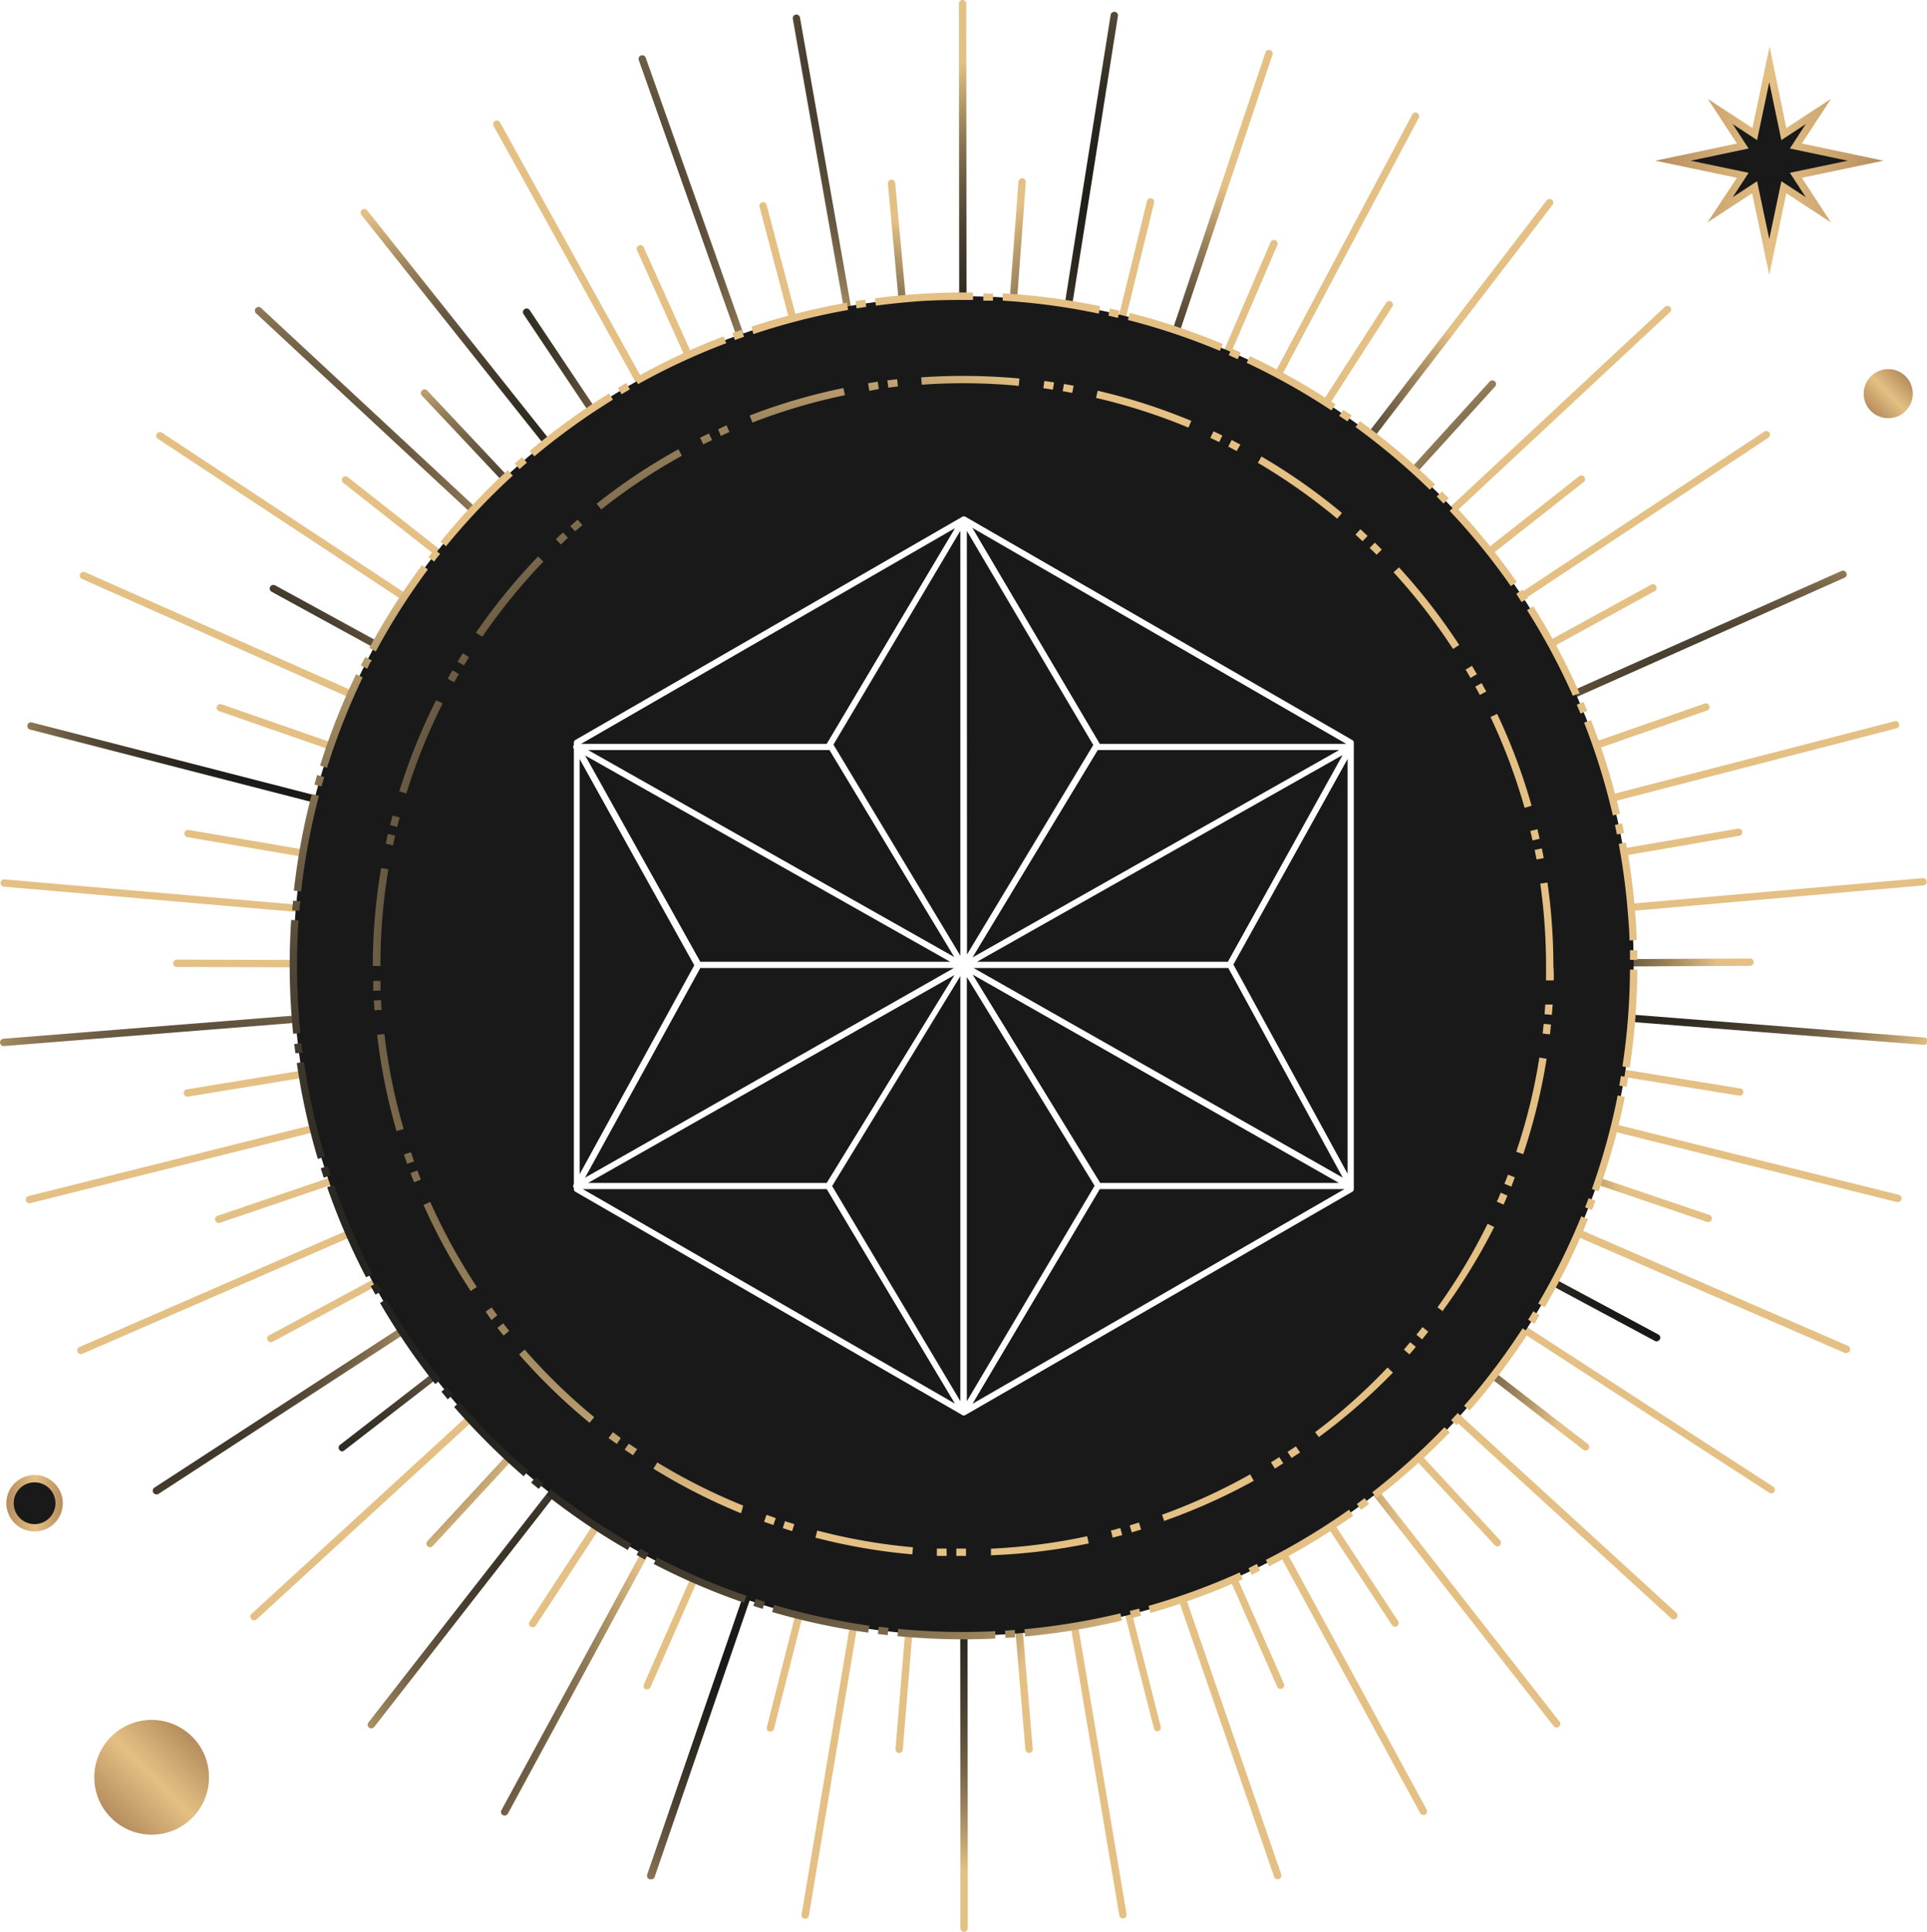 <svg xmlns="http://www.w3.org/2000/svg" xmlns:xlink="http://www.w3.org/1999/xlink" viewBox="0 0 230.76 231.29"><defs><style>.cls-1{mask:url(#mask);filter:url(#luminosity-noclip-3);}.cls-2,.cls-4{mix-blend-mode:multiply;}.cls-2{fill:url(#linear-gradient);}.cls-3{mask:url(#mask-2);filter:url(#luminosity-noclip-4);}.cls-4{fill:url(#linear-gradient-2);}.cls-5{fill:url(#radial-gradient);}.cls-6{fill:url(#radial-gradient-2);}.cls-7{fill:url(#radial-gradient-3);}.cls-8{fill:url(#radial-gradient-4);}.cls-9{fill:url(#radial-gradient-5);}.cls-10{fill:url(#radial-gradient-6);}.cls-11{fill:url(#radial-gradient-7);}.cls-12{fill:url(#radial-gradient-8);}.cls-13{fill:url(#radial-gradient-9);}.cls-14{fill:url(#radial-gradient-10);}.cls-15{fill:url(#radial-gradient-11);}.cls-16{fill:url(#radial-gradient-12);}.cls-17{fill:url(#radial-gradient-13);}.cls-18{fill:url(#radial-gradient-14);}.cls-19{fill:url(#radial-gradient-15);}.cls-20{fill:url(#radial-gradient-16);}.cls-21{fill:url(#radial-gradient-17);}.cls-22{fill:url(#radial-gradient-18);}.cls-23{fill:url(#radial-gradient-19);}.cls-24{fill:url(#radial-gradient-20);}.cls-25{fill:url(#radial-gradient-21);}.cls-26{fill:url(#radial-gradient-22);}.cls-27{fill:url(#radial-gradient-23);}.cls-28{fill:url(#radial-gradient-24);}.cls-29{fill:url(#radial-gradient-25);}.cls-30{fill:url(#radial-gradient-26);}.cls-31{fill:url(#radial-gradient-27);}.cls-32{fill:url(#radial-gradient-28);}.cls-33{fill:url(#radial-gradient-29);}.cls-34{fill:url(#radial-gradient-30);}.cls-35{fill:url(#radial-gradient-31);}.cls-36{fill:url(#radial-gradient-32);}.cls-37{fill:url(#radial-gradient-33);}.cls-38{fill:url(#radial-gradient-34);}.cls-39{fill:url(#radial-gradient-35);}.cls-40{fill:url(#radial-gradient-36);}.cls-41{fill:url(#radial-gradient-37);}.cls-42{fill:url(#radial-gradient-38);}.cls-43{fill:url(#radial-gradient-39);}.cls-44{fill:url(#radial-gradient-40);}.cls-45{fill:url(#radial-gradient-41);}.cls-46{fill:url(#radial-gradient-42);}.cls-47{fill:url(#radial-gradient-43);}.cls-48{fill:url(#radial-gradient-44);}.cls-49{fill:url(#radial-gradient-45);}.cls-50{fill:url(#radial-gradient-46);}.cls-51{fill:url(#radial-gradient-47);}.cls-52{fill:url(#radial-gradient-48);}.cls-53{fill:url(#radial-gradient-49);}.cls-54{fill:url(#radial-gradient-50);}.cls-55{fill:url(#radial-gradient-51);}.cls-56{fill:url(#radial-gradient-52);}.cls-57{fill:url(#radial-gradient-53);}.cls-58{fill:url(#radial-gradient-54);}.cls-59{fill:url(#radial-gradient-55);}.cls-60{fill:url(#radial-gradient-56);}.cls-61{fill:url(#radial-gradient-57);}.cls-62{fill:url(#radial-gradient-58);}.cls-63{fill:url(#radial-gradient-59);}.cls-64{fill:url(#radial-gradient-60);}.cls-65{fill:url(#radial-gradient-61);}.cls-66{fill:url(#radial-gradient-62);}.cls-67{fill:url(#radial-gradient-63);}.cls-68{fill:url(#radial-gradient-64);}.cls-69{fill:url(#radial-gradient-65);}.cls-70{fill:url(#radial-gradient-66);}.cls-71{fill:url(#radial-gradient-67);}.cls-72{fill:url(#radial-gradient-68);}.cls-73{fill:url(#radial-gradient-69);}.cls-74{fill:url(#radial-gradient-70);}.cls-75{fill:url(#radial-gradient-71);}.cls-76{fill:url(#radial-gradient-72);}.cls-77{fill:url(#radial-gradient-73);}.cls-78{fill:url(#radial-gradient-74);}.cls-79{fill:url(#radial-gradient-75);}.cls-80{fill:url(#radial-gradient-76);}.cls-81{mask:url(#mask-3);}.cls-82{fill:url(#linear-gradient-3);}.cls-83{fill:#191919;}.cls-84{fill:url(#radial-gradient-77);}.cls-85{fill:url(#radial-gradient-78);}.cls-86{fill:url(#linear-gradient-4);}.cls-87{fill:url(#linear-gradient-5);}.cls-88{fill:url(#linear-gradient-6);}.cls-89{fill:url(#linear-gradient-7);}.cls-90{mask:url(#mask-4);}.cls-91{fill:url(#linear-gradient-8);}.cls-92{fill:#fff;}.cls-93{filter:url(#luminosity-noclip-2);}.cls-94{filter:url(#luminosity-noclip);}</style><filter id="luminosity-noclip" x="3.62" y="-8307.15" width="223.52" height="32766" filterUnits="userSpaceOnUse" color-interpolation-filters="sRGB"><feFlood flood-color="#fff" result="bg"/><feBlend in="SourceGraphic" in2="bg"/></filter><mask id="mask" x="3.62" y="-8307.15" width="223.52" height="32766" maskUnits="userSpaceOnUse"><g class="cls-94"/></mask><linearGradient id="linear-gradient" x1="-468.25" y1="1388.8" x2="-342.68" y2="1171.31" gradientTransform="translate(1307.21 -502.78) rotate(45)" gradientUnits="userSpaceOnUse"><stop offset="0" stop-color="#fff"/><stop offset="0.54"/><stop offset="1" stop-color="#f1f1f1"/></linearGradient><filter id="luminosity-noclip-2" x="53.11" y="-8307.15" width="124.55" height="32766" filterUnits="userSpaceOnUse" color-interpolation-filters="sRGB"><feFlood flood-color="#fff" result="bg"/><feBlend in="SourceGraphic" in2="bg"/></filter><mask id="mask-2" x="53.11" y="-8307.15" width="124.55" height="32766" maskUnits="userSpaceOnUse"><g class="cls-93"/></mask><linearGradient id="linear-gradient-2" x1="71.39" y1="159.64" x2="159.38" y2="71.65" gradientTransform="matrix(1, 0, 0, 1, 0, 0)" xlink:href="#linear-gradient"/><radialGradient id="radial-gradient" cx="-9689.35" cy="-2055.05" r="102.98" gradientTransform="matrix(0.33, 0.01, -0.01, 0.33, 3235.62, 851.63)" gradientUnits="userSpaceOnUse"><stop offset="0" stop-color="#121212"/><stop offset="0.16" stop-color="#151514"/><stop offset="0.3" stop-color="#201e1a"/><stop offset="0.43" stop-color="#322d23"/><stop offset="0.56" stop-color="#4b4131"/><stop offset="0.69" stop-color="#6c5c43"/><stop offset="0.81" stop-color="#947d58"/><stop offset="0.92" stop-color="#c2a471"/><stop offset="1" stop-color="#e4c084"/></radialGradient><radialGradient id="radial-gradient-2" cx="-9701.39" cy="-2087.69" r="125.76" xlink:href="#radial-gradient"/><radialGradient id="radial-gradient-3" cx="-9715.42" cy="-1256.79" r="102.99" gradientTransform="matrix(0.33, 0.04, -0.04, 0.33, 3204.83, 845.78)" xlink:href="#radial-gradient"/><radialGradient id="radial-gradient-4" cx="-9704.73" cy="-473.25" r="125.76" gradientTransform="matrix(0.32, 0.06, -0.06, 0.32, 3175.28, 837.35)" xlink:href="#radial-gradient"/><radialGradient id="radial-gradient-5" cx="-9584.69" cy="353.94" r="102.98" gradientTransform="matrix(0.31, 0.09, -0.09, 0.31, 3146.25, 826.84)" xlink:href="#radial-gradient"/><radialGradient id="radial-gradient-6" cx="-9441.49" cy="1122.74" r="125.74" gradientTransform="matrix(0.31, 0.12, -0.12, 0.31, 3119.36, 813.83)" xlink:href="#radial-gradient"/><radialGradient id="radial-gradient-7" cx="-9190.81" cy="1920.48" r="102.97" gradientTransform="matrix(0.3, 0.14, -0.14, 0.3, 3092.09, 798.53)" xlink:href="#radial-gradient"/><radialGradient id="radial-gradient-8" cx="-8918.15" cy="2649.76" r="125.74" gradientTransform="matrix(0.28, 0.17, -0.17, 0.28, 3066.68, 781.06)" xlink:href="#radial-gradient"/><radialGradient id="radial-gradient-9" cx="-8542.31" cy="3399.31" r="102.97" gradientTransform="matrix(0.27, 0.19, -0.19, 0.27, 3042.89, 761.33)" xlink:href="#radial-gradient"/><radialGradient id="radial-gradient-10" cx="-8150.06" cy="4071.17" r="125.74" gradientTransform="matrix(0.25, 0.21, -0.21, 0.25, 3021.23, 739.95)" xlink:href="#radial-gradient"/><radialGradient id="radial-gradient-11" cx="-7658.81" cy="4753.19" r="102.97" gradientTransform="matrix(0.23, 0.23, -0.23, 0.23, 3000.54, 716.54)" xlink:href="#radial-gradient"/><radialGradient id="radial-gradient-12" cx="-7158.69" cy="5347.44" r="125.76" gradientTransform="matrix(0.21, 0.25, -0.25, 0.21, 2982.87, 691.36)" xlink:href="#radial-gradient"/><radialGradient id="radial-gradient-13" cx="-6563.94" cy="5942.85" r="102.98" gradientTransform="matrix(0.19, 0.26, -0.27, 0.19, 2966.23, 665.32)" xlink:href="#radial-gradient"/><radialGradient id="radial-gradient-14" cx="-5967.85" cy="6442.14" r="125.76" gradientTransform="matrix(0.17, 0.28, -0.28, 0.17, 2952.65, 637.54)" xlink:href="#radial-gradient"/><radialGradient id="radial-gradient-15" cx="-5291" cy="6935.29" r="102.97" gradientTransform="matrix(0.15, 0.29, -0.29, 0.15, 2940.94, 609.42)" xlink:href="#radial-gradient"/><radialGradient id="radial-gradient-16" cx="-4615.03" cy="7324.51" r="125.75" gradientTransform="matrix(0.12, 0.3, -0.3, 0.12, 2931.55, 579.75)" xlink:href="#radial-gradient"/><radialGradient id="radial-gradient-17" cx="-3867.15" cy="7704.05" r="102.98" gradientTransform="matrix(0.1, 0.31, -0.31, 0.1, 2925, 549.59)" xlink:href="#radial-gradient"/><radialGradient id="radial-gradient-18" cx="-3135.26" cy="7969.51" r="125.75" gradientTransform="matrix(0.07, 0.32, -0.32, 0.07, 2920.21, 519.03)" xlink:href="#radial-gradient"/><radialGradient id="radial-gradient-19" cx="-2341.77" cy="8227.03" r="102.97" gradientTransform="matrix(0.04, 0.32, -0.32, 0.04, 2919.4, 488.82)" xlink:href="#radial-gradient"/><radialGradient id="radial-gradient-20" cx="-1566.03" cy="8362.75" r="125.75" gradientTransform="matrix(0.02, 0.33, -0.33, 0.02, 2919.25, 457.15)" xlink:href="#radial-gradient"/><radialGradient id="radial-gradient-21" cx="-744.68" cy="8485.74" r="102.97" gradientTransform="matrix(-0.01, 0.33, -0.33, -0.01, 2922.94, 426.9)" xlink:href="#radial-gradient"/><radialGradient id="radial-gradient-22" cx="40.71" cy="8493.98" r="125.74" gradientTransform="matrix(-0.04, 0.33, -0.33, -0.04, 2928.95, 396.78)" xlink:href="#radial-gradient"/><radialGradient id="radial-gradient-23" cx="870.03" cy="8483.3" r="102.97" gradientTransform="matrix(-0.07, 0.32, -0.32, -0.07, 2937.46, 367)" xlink:href="#radial-gradient"/><radialGradient id="radial-gradient-24" cx="1654.65" cy="8357.2" r="125.76" gradientTransform="matrix(-0.09, 0.31, -0.31, -0.09, 2948.78, 337.67)" xlink:href="#radial-gradient"/><radialGradient id="radial-gradient-25" cx="2463.95" cy="8213.89" r="102.97" gradientTransform="matrix(-0.12, 0.31, -0.31, -0.12, 2961.73, 310.38)" xlink:href="#radial-gradient"/><radialGradient id="radial-gradient-26" cx="3219.44" cy="7957.94" r="125.76" gradientTransform="matrix(-0.14, 0.29, -0.3, -0.14, 2977.7, 283.42)" xlink:href="#radial-gradient"/><radialGradient id="radial-gradient-27" cx="3993.05" cy="7688.16" r="102.99" gradientTransform="matrix(-0.17, 0.28, -0.28, -0.17, 2995.8, 258.23)" xlink:href="#radial-gradient"/><radialGradient id="radial-gradient-28" cx="4696.86" cy="7304.84" r="125.77" gradientTransform="matrix(-0.19, 0.27, -0.27, -0.19, 3015.29, 234.56)" xlink:href="#radial-gradient"/><radialGradient id="radial-gradient-29" cx="5410.63" cy="6915.49" r="103" gradientTransform="matrix(-0.21, 0.25, -0.25, -0.21, 3037.19, 212.91)" xlink:href="#radial-gradient"/><radialGradient id="radial-gradient-30" cx="6041.53" cy="6415.21" r="125.74" gradientTransform="matrix(-0.23, 0.23, -0.23, -0.23, 3059.48, 192.95)" xlink:href="#radial-gradient"/><radialGradient id="radial-gradient-31" cx="6678.66" cy="5912.68" r="102.96" gradientTransform="matrix(-0.25, 0.21, -0.21, -0.25, 3084.32, 174.31)" xlink:href="#radial-gradient"/><radialGradient id="radial-gradient-32" cx="7225.19" cy="5317.57" r="125.75" gradientTransform="matrix(-0.27, 0.19, -0.19, -0.27, 3110.81, 159.01)" xlink:href="#radial-gradient"/><radialGradient id="radial-gradient-33" cx="7771.5" cy="4720.42" r="102.98" gradientTransform="matrix(-0.28, 0.17, -0.17, -0.28, 3139.02, 144.25)" xlink:href="#radial-gradient"/><radialGradient id="radial-gradient-34" cx="8216.89" cy="4035.83" r="125.76" gradientTransform="matrix(-0.29, 0.14, -0.14, -0.29, 3167.57, 132.89)" xlink:href="#radial-gradient"/><radialGradient id="radial-gradient-35" cx="8647.45" cy="3363.19" r="102.97" gradientTransform="matrix(-0.3, 0.12, -0.12, -0.3, 3196.87, 123.77)" xlink:href="#radial-gradient"/><radialGradient id="radial-gradient-36" cx="8976.4" cy="2611.36" r="125.74" gradientTransform="matrix(-0.31, 0.09, -0.09, -0.31, 3226.67, 117.39)" xlink:href="#radial-gradient"/><radialGradient id="radial-gradient-37" cx="9284.84" cy="1880.98" r="102.96" gradientTransform="matrix(-0.32, 0.07, -0.07, -0.32, 3256.89, 113.5)" xlink:href="#radial-gradient"/><radialGradient id="radial-gradient-38" cx="9494.16" cy="1081.82" r="125.75" gradientTransform="matrix(-0.33, 0.04, -0.04, -0.32, 3288.4, 111.91)" xlink:href="#radial-gradient"/><radialGradient id="radial-gradient-39" cx="9679.06" cy="310.93" r="102.98" gradientTransform="matrix(-0.33, 0.01, -0.01, -0.33, 3319.79, 112.51)" xlink:href="#radial-gradient"/><radialGradient id="radial-gradient-40" cx="9750.77" cy="-513.48" r="125.76" gradientTransform="matrix(-0.33, -0.01, 0.01, -0.33, 3349.81, 116.9)" xlink:href="#radial-gradient"/><radialGradient id="radial-gradient-41" cx="9802.39" cy="-1296.64" r="102.98" gradientTransform="matrix(-0.33, -0.04, 0.04, -0.33, 3380.56, 122.73)" xlink:href="#radial-gradient"/><radialGradient id="radial-gradient-42" cx="9742.5" cy="-2130.75" r="125.75" gradientTransform="matrix(-0.32, -0.07, 0.07, -0.32, 3410.21, 131.01)" xlink:href="#radial-gradient"/><radialGradient id="radial-gradient-43" cx="9657.07" cy="-2907.08" r="102.97" gradientTransform="matrix(-0.31, -0.09, 0.09, -0.31, 3438.68, 142.06)" xlink:href="#radial-gradient"/><radialGradient id="radial-gradient-44" cx="9466.38" cy="-3723.32" r="125.75" gradientTransform="matrix(-0.31, -0.12, 0.12, -0.31, 3466.79, 155.51)" xlink:href="#radial-gradient"/><radialGradient id="radial-gradient-45" cx="9249.68" cy="-4467.46" r="103" gradientTransform="matrix(-0.29, -0.14, 0.14, -0.29, 3493.03, 171.95)" xlink:href="#radial-gradient"/><radialGradient id="radial-gradient-46" cx="8929.34" cy="-5245.31" r="125.75" gradientTransform="matrix(-0.28, -0.17, 0.17, -0.28, 3518.39, 188.88)" xlink:href="#radial-gradient"/><radialGradient id="radial-gradient-47" cx="8586.51" cy="-5946.66" r="102.95" gradientTransform="matrix(-0.27, -0.19, 0.19, -0.27, 3541.5, 208)" xlink:href="#radial-gradient"/><radialGradient id="radial-gradient-48" cx="8149.2" cy="-6662.61" r="125.75" gradientTransform="matrix(-0.25, -0.21, 0.21, -0.25, 3563.48, 230.34)" xlink:href="#radial-gradient"/><radialGradient id="radial-gradient-49" cx="7698.46" cy="-7291" r="102.97" gradientTransform="matrix(-0.23, -0.23, 0.23, -0.23, 3583.87, 253.87)" xlink:href="#radial-gradient"/><radialGradient id="radial-gradient-50" cx="7147.77" cy="-7926.84" r="125.76" gradientTransform="matrix(-0.21, -0.25, 0.25, -0.21, 3601.43, 279.15)" xlink:href="#radial-gradient"/><radialGradient id="radial-gradient-51" cx="6590.81" cy="-8469.57" r="102.98" gradientTransform="matrix(-0.19, -0.27, 0.27, -0.19, 3617.35, 305.29)" xlink:href="#radial-gradient"/><radialGradient id="radial-gradient-52" cx="5951.93" cy="-9013.27" r="125.75" gradientTransform="matrix(-0.17, -0.28, 0.28, -0.17, 3632.02, 333.18)" xlink:href="#radial-gradient"/><radialGradient id="radial-gradient-53" cx="5305.78" cy="-9451.92" r="102.98" gradientTransform="matrix(-0.14, -0.29, 0.29, -0.14, 3642.58, 361.45)" xlink:href="#radial-gradient"/><radialGradient id="radial-gradient-54" cx="4590.92" cy="-9884" r="125.76" gradientTransform="matrix(-0.12, -0.3, 0.31, -0.12, 3651.81, 391.31)" xlink:href="#radial-gradient"/><radialGradient id="radial-gradient-55" cx="3882.04" cy="-10208.92" r="102.99" gradientTransform="matrix(-0.09, -0.31, 0.31, -0.09, 3658.4, 421.73)" xlink:href="#radial-gradient"/><radialGradient id="radial-gradient-56" cx="3103.18" cy="-10520.57" r="125.76" gradientTransform="matrix(-0.07, -0.32, 0.32, -0.07, 3661.78, 451.81)" xlink:href="#radial-gradient"/><radialGradient id="radial-gradient-57" cx="2348.81" cy="-10719.28" r="102.97" gradientTransform="matrix(-0.04, -0.32, 0.33, -0.04, 3663.77, 482.44)" xlink:href="#radial-gradient"/><radialGradient id="radial-gradient-58" cx="1534.91" cy="-10903.58" r="125.75" gradientTransform="matrix(-0.01, -0.33, 0.33, -0.01, 3662.84, 513.83)" xlink:href="#radial-gradient"/><radialGradient id="radial-gradient-59" cx="751.65" cy="-10969.44" r="102.97" gradientTransform="matrix(0.01, -0.33, 0.33, 0.01, 3659.03, 543.92)" xlink:href="#radial-gradient"/><radialGradient id="radial-gradient-60" cx="-76.68" cy="-11020.74" r="125.73" gradientTransform="matrix(0.04, -0.32, 0.33, 0.04, 3653.05, 574.01)" xlink:href="#radial-gradient"/><radialGradient id="radial-gradient-61" cx="-863.73" cy="-10952.65" r="102.97" gradientTransform="matrix(0.07, -0.32, 0.32, 0.07, 3643.89, 603.89)" xlink:href="#radial-gradient"/><radialGradient id="radial-gradient-62" cx="-1686.23" cy="-10869.46" r="125.77" gradientTransform="matrix(0.09, -0.31, 0.31, 0.09, 3632.04, 632.68)" xlink:href="#radial-gradient"/><radialGradient id="radial-gradient-63" cx="-2454.05" cy="-10671.09" r="102.97" gradientTransform="matrix(0.12, -0.3, 0.3, 0.12, 3619.47, 660.39)" xlink:href="#radial-gradient"/><radialGradient id="radial-gradient-64" cx="-3247.81" cy="-10456.04" r="125.76" gradientTransform="matrix(0.14, -0.29, 0.29, 0.14, 3603.16, 686.33)" xlink:href="#radial-gradient"/><radialGradient id="radial-gradient-65" cx="-3976.87" cy="-10130.29" r="102.97" gradientTransform="matrix(0.17, -0.28, 0.28, 0.17, 3585.61, 711.48)" xlink:href="#radial-gradient"/><radialGradient id="radial-gradient-66" cx="-4720.23" cy="-9791.48" r="125.74" gradientTransform="matrix(0.19, -0.27, 0.27, 0.19, 3565.93, 735.29)" xlink:href="#radial-gradient"/><radialGradient id="radial-gradient-67" cx="-5388.97" cy="-9344.19" r="102.97" gradientTransform="matrix(0.21, -0.25, 0.25, 0.21, 3543.87, 757.26)" xlink:href="#radial-gradient"/><radialGradient id="radial-gradient-68" cx="-6062.44" cy="-8892.18" r="125.74" gradientTransform="matrix(0.23, -0.23, 0.23, 0.23, 3520.66, 777.73)" xlink:href="#radial-gradient"/><radialGradient id="radial-gradient-69" cx="-6652.27" cy="-8337.53" r="102.96" gradientTransform="matrix(0.25, -0.21, 0.21, 0.25, 3495.72, 795.47)" xlink:href="#radial-gradient"/><radialGradient id="radial-gradient-70" cx="-7237.77" cy="-7783.6" r="125.74" gradientTransform="matrix(0.27, -0.19, 0.19, 0.27, 3469.14, 811.67)" xlink:href="#radial-gradient"/><radialGradient id="radial-gradient-71" cx="-7731.87" cy="-7135.43" r="102.99" gradientTransform="matrix(0.28, -0.17, 0.17, 0.28, 3440.81, 824.3)" xlink:href="#radial-gradient"/><radialGradient id="radial-gradient-72" cx="-8214.37" cy="-6496.17" r="125.74" gradientTransform="matrix(0.29, -0.14, 0.14, 0.29, 3412.93, 835.33)" xlink:href="#radial-gradient"/><radialGradient id="radial-gradient-73" cx="-8598.61" cy="-5771.86" r="102.96" gradientTransform="matrix(0.31, -0.12, 0.12, 0.31, 3383.43, 844.3)" xlink:href="#radial-gradient"/><radialGradient id="radial-gradient-74" cx="-8965.25" cy="-5065.6" r="125.73" gradientTransform="matrix(0.31, -0.09, 0.09, 0.31, 3353.38, 850.72)" xlink:href="#radial-gradient"/><radialGradient id="radial-gradient-75" cx="-9228.14" cy="-4283.6" r="102.99" gradientTransform="matrix(0.32, -0.07, 0.07, 0.32, 3322.02, 854.01)" xlink:href="#radial-gradient"/><radialGradient id="radial-gradient-76" cx="-9469.32" cy="-3531.02" r="125.76" gradientTransform="matrix(0.33, -0.04, 0.04, 0.33, 3290.89, 855.99)" xlink:href="#radial-gradient"/><filter id="luminosity-noclip-3" x="3.62" y="3.97" width="223.52" height="223.35" filterUnits="userSpaceOnUse" color-interpolation-filters="sRGB"><feFlood flood-color="#fff" result="bg"/><feBlend in="SourceGraphic" in2="bg"/></filter><mask id="mask-3" x="3.62" y="3.97" width="223.52" height="223.35" maskUnits="userSpaceOnUse"><g class="cls-1"><path class="cls-2" d="M56.68,227.32a74.05,74.05,0,0,1-9.9-.65c-11.84-1.61-21.59-6.17-29-13.54S5.89,196,4.27,184.2C2.72,172.8,4,160,7.92,146c8.17-28.63,27-58.73,53-84.74s56.15-44.82,84.81-53c14-4,26.82-5.2,38.22-3.65,11.85,1.62,21.59,6.17,29,13.54s11.94,17.11,13.55,28.94c1.55,11.39.33,24.24-3.65,38.19-8.17,28.64-27,58.73-53,84.74S113.66,214.86,85,223A104.07,104.07,0,0,1,56.68,227.32ZM174.08,4.85A103.11,103.11,0,0,0,146,9.12C117.48,17.24,87.5,36,61.57,61.88c-53.45,53.41-72.8,121-43.13,150.63,7.24,7.23,16.81,11.7,28.46,13.29,11.28,1.54,24,.32,37.86-3.63,28.52-8.12,58.5-26.85,84.43-52.76s44.68-55.86,52.8-84.36c3.95-13.83,5.17-26.56,3.63-37.83C224,35.58,219.56,26,212.32,18.78S195.51,7.08,183.87,5.49A74.09,74.09,0,0,0,174.08,4.85Z"/></g></mask><linearGradient id="linear-gradient-3" x1="-468.25" y1="1388.8" x2="-342.68" y2="1171.31" gradientTransform="translate(1307.21 -502.78) rotate(45)" gradientUnits="userSpaceOnUse"><stop offset="0" stop-color="#e2b673"/><stop offset="0.54"/><stop offset="1" stop-color="#d0a86b"/></linearGradient><radialGradient id="radial-gradient-77" cx="-9253.45" cy="-3071.03" r="246.24" gradientTransform="matrix(0.33, -0.03, 0.03, 0.33, 3216.49, 882.99)" gradientUnits="userSpaceOnUse"><stop offset="0.06" stop-color="#191919"/><stop offset="0.21" stop-color="#1c1c1b"/><stop offset="0.35" stop-color="#272520"/><stop offset="0.47" stop-color="#39332a"/><stop offset="0.59" stop-color="#524837"/><stop offset="0.71" stop-color="#736348"/><stop offset="0.83" stop-color="#9b845d"/><stop offset="0.94" stop-color="#c9aa76"/><stop offset="1" stop-color="#e4c084"/></radialGradient><radialGradient id="radial-gradient-78" cx="-9558.29" cy="-2242.45" r="215.75" gradientTransform="translate(3247.63 849.82) scale(0.33 0.33)" xlink:href="#radial-gradient-77"/><linearGradient id="linear-gradient-4" x1="13.3" y1="217.65" x2="23.02" y2="207.93" gradientUnits="userSpaceOnUse"><stop offset="0" stop-color="#b68d5d"/><stop offset="0.07" stop-color="#bd9463"/><stop offset="0.51" stop-color="#e4c084"/><stop offset="1" stop-color="#b68d5d"/></linearGradient><linearGradient id="linear-gradient-5" x1="0.77" y1="179.98" x2="7.52" y2="179.98" xlink:href="#linear-gradient-4"/><linearGradient id="linear-gradient-6" x1="224.04" y1="49.21" x2="228.19" y2="45.06" xlink:href="#linear-gradient-4"/><linearGradient id="linear-gradient-7" x1="198.19" y1="19.24" x2="225.55" y2="19.24" xlink:href="#linear-gradient-4"/><filter id="luminosity-noclip-4" x="53.11" y="53.42" width="124.55" height="124.45" filterUnits="userSpaceOnUse" color-interpolation-filters="sRGB"><feFlood flood-color="#fff" result="bg"/><feBlend in="SourceGraphic" in2="bg"/></filter><mask id="mask-4" x="53.11" y="53.42" width="124.55" height="124.45" maskUnits="userSpaceOnUse"><g class="cls-3"><path class="cls-4" d="M115.38,177.87a62.23,62.23,0,1,1,62.27-62.22A62.31,62.31,0,0,1,115.38,177.87Zm0-123.57a61.35,61.35,0,1,0,61.4,61.35A61.44,61.44,0,0,0,115.38,54.3Z"/></g></mask><linearGradient id="linear-gradient-8" x1="71.39" y1="159.64" x2="159.38" y2="71.65" gradientTransform="matrix(1, 0, 0, 1, 0, 0)" xlink:href="#linear-gradient-3"/></defs><g id="레이어_2" data-name="레이어 2"><g id="레이어_1-2" data-name="레이어 1"><path class="cls-5" d="M115.37,116.08a.47.47,0,0,1-.32-.14L50.53,47.37a.44.44,0,0,1,0-.62.43.43,0,0,1,.62,0l64.52,68.57a.43.43,0,0,1,0,.62A.42.42,0,0,1,115.37,116.08Z"/><path class="cls-6" d="M115.37,116.08a.44.44,0,0,1-.34-.16L43.28,25.74a.44.44,0,0,1,.69-.55l71.75,90.18a.44.44,0,0,1-.07.62A.47.47,0,0,1,115.37,116.08Z"/><path class="cls-7" d="M115.37,116.08a.42.42,0,0,1-.36-.2L62.7,37.62a.43.43,0,0,1,.12-.61.44.44,0,0,1,.61.12l52.31,78.27a.43.43,0,0,1-.37.68Z"/><path class="cls-8" d="M115.37,116.08a.44.44,0,0,1-.38-.22L59.11,15.08a.45.45,0,0,1,.18-.6.44.44,0,0,1,.59.18l55.88,100.77a.44.44,0,0,1-.17.6A.42.42,0,0,1,115.37,116.08Z"/><path class="cls-9" d="M115.37,116.08a.46.46,0,0,1-.4-.26L76.3,30a.44.44,0,1,1,.8-.36l38.67,85.82a.44.44,0,0,1-.22.58A.39.39,0,0,1,115.37,116.08Z"/><path class="cls-10" d="M115.37,116.08a.43.43,0,0,1-.41-.29L76.49,7.18a.44.44,0,0,1,.83-.29L115.79,115.5a.44.44,0,0,1-.27.56A.39.39,0,0,1,115.37,116.08Z"/><path class="cls-11" d="M115.37,116.08a.44.44,0,0,1-.42-.33l-24-91a.44.44,0,0,1,.31-.53.43.43,0,0,1,.54.31l24,91a.44.44,0,0,1-.32.53Z"/><path class="cls-12" d="M115.37,116.08a.44.44,0,0,1-.43-.36L94.94,2.26a.43.43,0,0,1,.35-.51.44.44,0,0,1,.51.36l20,113.46a.45.45,0,0,1-.36.51Z"/><path class="cls-13" d="M115.37,116.08a.45.45,0,0,1-.44-.4L106.33,22a.43.43,0,0,1,.39-.48.44.44,0,0,1,.48.4l8.61,93.72a.45.45,0,0,1-.4.48Z"/><path class="cls-14" d="M115.37,116.08a.43.43,0,0,1-.43-.44L114.83.44a.44.44,0,0,1,.44-.44h0a.44.44,0,0,1,.44.44l.1,115.2a.43.43,0,0,1-.44.44Z"/><path class="cls-15" d="M115.37,116.08h0a.45.45,0,0,1-.41-.47l7-93.86a.45.45,0,0,1,.47-.41.44.44,0,0,1,.41.47l-7,93.86A.45.45,0,0,1,115.37,116.08Z"/><path class="cls-16" d="M115.38,116.08h-.07a.44.44,0,0,1-.37-.5L133,1.79a.45.45,0,0,1,.51-.37.43.43,0,0,1,.36.5l-18,113.79A.44.44,0,0,1,115.38,116.08Z"/><path class="cls-17" d="M115.37,116.08h-.1a.44.44,0,0,1-.32-.53l22.39-91.42a.44.44,0,1,1,.85.2L115.8,115.74A.44.44,0,0,1,115.37,116.08Z"/><path class="cls-18" d="M115.37,116.08a.3.3,0,0,1-.13,0,.43.43,0,0,1-.28-.55L151.55,6.25A.44.44,0,0,1,152.1,6a.44.44,0,0,1,.28.56L115.79,115.78A.43.43,0,0,1,115.37,116.08Z"/><path class="cls-19" d="M115.37,116.08a.35.35,0,0,1-.17,0,.43.43,0,0,1-.23-.57L152.15,29a.44.44,0,0,1,.81.35l-37.18,86.47A.46.46,0,0,1,115.37,116.08Z"/><path class="cls-20" d="M115.37,116.08a.35.35,0,0,1-.2,0,.42.42,0,0,1-.18-.59L169.12,13.71a.44.44,0,0,1,.59-.18.45.45,0,0,1,.18.6L115.76,115.85A.43.43,0,0,1,115.37,116.08Z"/><path class="cls-21" d="M115.37,116.08a.44.44,0,0,1-.37-.68l51-79.16a.44.44,0,0,1,.6-.13.43.43,0,0,1,.13.61l-50.95,79.16A.43.43,0,0,1,115.37,116.08Z"/><path class="cls-22" d="M115.37,116.08a.43.43,0,0,1-.26-.09.42.42,0,0,1-.08-.61L185.21,24a.44.44,0,1,1,.7.54l-70.19,91.4A.43.43,0,0,1,115.37,116.08Z"/><path class="cls-23" d="M115.37,116.08a.46.46,0,0,1-.29-.11.43.43,0,0,1,0-.62l63.32-69.68a.44.44,0,0,1,.62,0,.43.43,0,0,1,0,.62L115.7,115.94A.47.47,0,0,1,115.37,116.08Z"/><path class="cls-24" d="M115.37,116.08a.43.43,0,0,1-.32-.14.45.45,0,0,1,0-.62l84.32-78.58a.45.45,0,0,1,.62,0,.43.43,0,0,1,0,.62L115.67,116A.46.46,0,0,1,115.37,116.08Z"/><path class="cls-25" d="M115.37,116.08a.42.42,0,0,1-.34-.17.43.43,0,0,1,.07-.61l74-58.28a.44.44,0,0,1,.55.69l-74,58.28A.44.44,0,0,1,115.37,116.08Z"/><path class="cls-26" d="M115.37,116.08a.44.44,0,0,1-.24-.8l96.14-63.6a.44.44,0,0,1,.61.12.45.45,0,0,1-.12.61L115.62,116A.45.45,0,0,1,115.37,116.08Z"/><path class="cls-27" d="M115.37,116.08a.44.44,0,0,1-.21-.82L197.73,70a.44.44,0,0,1,.6.18.43.43,0,0,1-.17.59L115.58,116A.5.5,0,0,1,115.37,116.08Z"/><path class="cls-28" d="M115.37,116.08a.44.44,0,0,1-.4-.26.44.44,0,0,1,.23-.58L220.52,68.36a.45.45,0,0,1,.58.23.44.44,0,0,1-.22.58L115.55,116.05A.52.52,0,0,1,115.37,116.08Z"/><path class="cls-29" d="M115.37,116.08a.43.43,0,0,1-.41-.29.44.44,0,0,1,.27-.56l88.92-31a.44.44,0,0,1,.29.83l-88.92,31A.4.4,0,0,1,115.37,116.08Z"/><path class="cls-30" d="M115.37,116.08a.44.44,0,0,1-.11-.86L226.89,86.35a.44.44,0,0,1,.53.31.44.44,0,0,1-.31.54L115.48,116.07Z"/><path class="cls-31" d="M115.37,116.08a.44.44,0,0,1-.07-.87l92.83-16a.44.44,0,0,1,.5.35.44.44,0,0,1-.35.51l-92.83,16Z"/><path class="cls-32" d="M115.37,116.08a.43.43,0,0,1-.43-.4.43.43,0,0,1,.4-.47L230.2,105.14a.44.44,0,1,1,.07.87L115.41,116.08Z"/><path class="cls-33" d="M115.37,116.08a.44.44,0,0,1,0-.88l94.19-.44h0a.44.44,0,0,1,0,.88l-94.2.44Z"/><path class="cls-34" d="M230.32,125.09h0l-114.95-9a.44.44,0,0,1-.4-.47.43.43,0,0,1,.47-.4l115,9a.44.44,0,0,1,.4.47A.45.45,0,0,1,230.32,125.09Z"/><path class="cls-35" d="M208.35,131.18h-.08l-93-15.1a.44.44,0,1,1,.14-.86l93,15.1a.43.43,0,0,1,.36.5A.44.44,0,0,1,208.35,131.18Z"/><path class="cls-36" d="M227.26,143.92l-.11,0L115.27,116.07a.44.44,0,1,1,.21-.85l111.89,27.83a.44.44,0,0,1-.11.87Z"/><path class="cls-37" d="M204.58,146.3l-.14,0-89.21-30.22a.44.44,0,0,1,.28-.84l89.21,30.23a.44.44,0,0,1-.14.85Z"/><path class="cls-38" d="M221.13,162a.57.57,0,0,1-.18,0L115.2,116.05a.44.44,0,0,1,.35-.81l105.75,45.9a.44.44,0,0,1-.17.84Z"/><path class="cls-39" d="M198.36,160.59a.35.35,0,0,1-.2-.05l-83-44.51a.44.44,0,0,1,.42-.78l83,44.52a.42.42,0,0,1,.18.59A.43.43,0,0,1,198.36,160.59Z"/><path class="cls-40" d="M212.1,178.79a.42.42,0,0,1-.24-.07L115.14,116a.43.43,0,1,1,.47-.73L212.34,178a.44.44,0,0,1-.24.81Z"/><path class="cls-41" d="M189.87,173.67a.43.43,0,0,1-.26-.09L115.1,116a.44.44,0,0,1,.54-.7l74.5,57.59a.44.44,0,0,1,.08.62A.43.43,0,0,1,189.87,173.67Z"/><path class="cls-42" d="M200.42,193.88a.44.44,0,0,1-.3-.12l-85-77.79a.44.44,0,0,1,.59-.65l85.05,77.8a.44.44,0,0,1,0,.62A.43.43,0,0,1,200.42,193.88Z"/><path class="cls-43" d="M179.34,185.16A.47.47,0,0,1,179,185l-64-69.08a.45.45,0,0,1,0-.62.43.43,0,0,1,.62,0l64,69.09a.44.44,0,0,1,0,.62A.46.46,0,0,1,179.34,185.16Z"/><path class="cls-44" d="M186.41,206.83a.44.44,0,0,1-.35-.16l-71-90.76a.43.43,0,0,1,.07-.61.44.44,0,0,1,.62.07l71,90.75a.44.44,0,0,1-.07.62A.46.46,0,0,1,186.41,206.83Z"/><path class="cls-45" d="M167.06,194.76a.45.45,0,0,1-.37-.2L115,115.88a.44.44,0,0,1,.12-.61.45.45,0,0,1,.61.13l51.69,78.68a.45.45,0,0,1-.13.61A.42.42,0,0,1,167.06,194.76Z"/><path class="cls-46" d="M170.45,217.3a.43.43,0,0,1-.39-.23L115,115.85a.43.43,0,0,1,.17-.59.44.44,0,0,1,.6.17l55.07,101.22a.44.44,0,0,1-.17.6A.54.54,0,0,1,170.45,217.3Z"/><path class="cls-47" d="M153.36,202.21a.46.46,0,0,1-.41-.27l-38-86.12a.44.44,0,0,1,.23-.58.43.43,0,0,1,.57.22l38,86.13a.44.44,0,0,1-.23.58A.47.47,0,0,1,153.36,202.21Z"/><path class="cls-48" d="M153,225a.43.43,0,0,1-.42-.29L115,115.79a.44.44,0,1,1,.83-.29l37.6,108.91a.44.44,0,0,1-.27.56A.36.36,0,0,1,153,225Z"/><path class="cls-49" d="M138.61,207.29a.44.44,0,0,1-.42-.33L115,115.75a.43.43,0,0,1,.31-.53.44.44,0,0,1,.54.31L139,206.74a.43.43,0,0,1-.32.53Z"/><path class="cls-50" d="M134.47,229.7a.44.44,0,0,1-.43-.37l-19.1-113.61a.44.44,0,1,1,.87-.15l19.1,113.62a.43.43,0,0,1-.36.5Z"/><path class="cls-51" d="M123.23,209.87a.44.44,0,0,1-.44-.4l-7.86-93.79a.44.44,0,0,1,.88-.08l7.86,93.79a.44.44,0,0,1-.4.48Z"/><path class="cls-52" d="M115.45,231.29a.44.44,0,0,1-.44-.44l-.07-115.21a.43.43,0,0,1,.43-.43h0a.43.43,0,0,1,.44.43l.08,115.21a.44.44,0,0,1-.44.44Z"/><path class="cls-53" d="M107.64,209.88h0a.44.44,0,0,1-.4-.47l7.73-93.81a.45.45,0,0,1,.48-.4.45.45,0,0,1,.4.48l-7.74,93.8A.43.43,0,0,1,107.64,209.88Z"/><path class="cls-54" d="M96.42,229.73h-.07a.44.44,0,0,1-.36-.5l19-113.65a.44.44,0,0,1,.87.15l-19,113.64A.45.45,0,0,1,96.42,229.73Z"/><path class="cls-55" d="M92.25,207.32h-.11a.44.44,0,0,1-.31-.54L115,115.53a.43.43,0,0,1,.53-.31.43.43,0,0,1,.32.53L92.68,207A.44.44,0,0,1,92.25,207.32Z"/><path class="cls-56" d="M77.92,225a.39.39,0,0,1-.15,0,.45.45,0,0,1-.27-.56L115,115.5a.44.44,0,0,1,.83.29l-37.46,109A.43.43,0,0,1,77.92,225Z"/><path class="cls-57" d="M77.5,202.26a.47.47,0,0,1-.17,0,.44.44,0,0,1-.23-.58L115,115.46a.44.44,0,0,1,.8.36L77.9,202A.43.43,0,0,1,77.5,202.26Z"/><path class="cls-58" d="M60.44,217.37a.38.38,0,0,1-.21-.05.43.43,0,0,1-.18-.59L115,115.44a.44.44,0,1,1,.77.41L60.82,217.14A.43.43,0,0,1,60.44,217.37Z"/><path class="cls-59" d="M63.79,194.83a.42.42,0,0,1-.24-.07.45.45,0,0,1-.13-.61L115,115.4a.45.45,0,0,1,.61-.13.44.44,0,0,1,.13.61L64.16,194.63A.45.45,0,0,1,63.79,194.83Z"/><path class="cls-60" d="M44.46,206.93a.46.46,0,0,1-.27-.09.44.44,0,0,1-.07-.62L115,115.37a.43.43,0,0,1,.61-.07.42.42,0,0,1,.08.61L44.81,206.76A.46.46,0,0,1,44.46,206.93Z"/><path class="cls-61" d="M51.49,185.25a.46.46,0,0,1-.3-.12.45.45,0,0,1,0-.62l63.88-69.17a.43.43,0,0,1,.62,0,.44.44,0,0,1,0,.62L51.82,185.11A.47.47,0,0,1,51.49,185.25Z"/><path class="cls-62" d="M30.43,194a.47.47,0,0,1-.32-.14.44.44,0,0,1,0-.62l84.94-77.91a.44.44,0,1,1,.59.65L30.73,193.88A.46.46,0,0,1,30.43,194Z"/><path class="cls-63" d="M41,173.77a.46.46,0,0,1-.35-.17.43.43,0,0,1,.08-.62l74.42-57.69a.45.45,0,0,1,.62.08.44.44,0,0,1-.08.62L41.21,173.67A.39.39,0,0,1,41,173.77Z"/><path class="cls-64" d="M18.73,178.92a.45.45,0,0,1-.37-.2.45.45,0,0,1,.13-.61l96.64-62.83a.43.43,0,0,1,.61.13.42.42,0,0,1-.13.6L19,178.85A.4.4,0,0,1,18.73,178.92Z"/><path class="cls-65" d="M32.44,160.7a.43.43,0,0,1-.39-.23.44.44,0,0,1,.18-.59l82.93-44.63a.44.44,0,1,1,.42.78L32.65,160.65A.41.41,0,0,1,32.44,160.7Z"/><path class="cls-66" d="M9.68,162.12a.44.44,0,0,1-.17-.84l105.69-46a.44.44,0,0,1,.35.81l-105.69,46A.57.57,0,0,1,9.68,162.12Z"/><path class="cls-67" d="M26.21,146.42a.44.44,0,0,1-.14-.86l89.16-30.33a.44.44,0,0,1,.56.27.44.44,0,0,1-.28.56L26.35,146.4Z"/><path class="cls-68" d="M3.53,144.07a.45.45,0,0,1-.43-.34.44.44,0,0,1,.32-.53l111.85-28a.44.44,0,1,1,.21.85l-111.85,28Z"/><path class="cls-69" d="M22.42,131.3a.44.44,0,0,1-.07-.87l92.95-15.22a.44.44,0,1,1,.14.86L22.49,131.3Z"/><path class="cls-70" d="M.44,125.24a.44.44,0,0,1,0-.88l114.94-9.15a.44.44,0,0,1,.07.87L.47,125.24Z"/><path class="cls-71" d="M115.37,116.08h0l-94.19-.31a.44.44,0,0,1-.44-.44.44.44,0,0,1,.44-.44h0l94.19.31a.44.44,0,0,1,.44.44A.44.44,0,0,1,115.37,116.08Z"/><path class="cls-72" d="M115.38,116.08h0L.46,106.16a.42.42,0,0,1-.39-.47.44.44,0,0,1,.47-.4l114.87,9.92a.44.44,0,0,1,0,.87Z"/><path class="cls-73" d="M115.37,116.08h-.07L22.45,100.23a.43.43,0,0,1-.36-.5.44.44,0,0,1,.51-.36l92.85,15.84a.44.44,0,0,1,.36.5A.45.45,0,0,1,115.37,116.08Z"/><path class="cls-74" d="M115.37,116.08h-.1L3.61,87.35a.44.44,0,0,1-.32-.54.43.43,0,0,1,.53-.31l111.66,28.72a.44.44,0,0,1-.11.86Z"/><path class="cls-75" d="M115.37,116.08l-.14,0-89-30.94a.43.43,0,0,1-.27-.55.44.44,0,0,1,.56-.27l89,30.93a.43.43,0,0,1,.27.55A.45.45,0,0,1,115.37,116.08Z"/><path class="cls-76" d="M115.37,116.08a.47.47,0,0,1-.17,0L9.81,69.31a.44.44,0,0,1-.22-.58.45.45,0,0,1,.58-.23l105.38,46.74a.45.45,0,0,1,.23.58A.45.45,0,0,1,115.37,116.08Z"/><path class="cls-77" d="M115.37,116.08a.54.54,0,0,1-.21,0L32.53,70.85a.43.43,0,0,1-.18-.59.45.45,0,0,1,.6-.18l82.63,45.18a.44.44,0,0,1-.21.82Z"/><path class="cls-78" d="M115.37,116.08a.44.44,0,0,1-.24-.07L18.91,52.54a.44.44,0,0,1,.48-.74l96.23,63.48a.44.44,0,0,1-.25.8Z"/><path class="cls-79" d="M115.37,116.08a.46.46,0,0,1-.27-.09l-74-58.18a.44.44,0,0,1-.07-.62.43.43,0,0,1,.61-.07l74,58.18a.43.43,0,0,1,.08.61A.46.46,0,0,1,115.37,116.08Z"/><path class="cls-80" d="M115.37,116.08a.46.46,0,0,1-.29-.11L30.65,37.5a.45.45,0,0,1,0-.62.44.44,0,0,1,.62,0l84.42,78.47a.44.44,0,0,1,0,.62A.43.43,0,0,1,115.37,116.08Z"/><g class="cls-81"><path class="cls-82" d="M56.68,227.32a74.05,74.05,0,0,1-9.9-.65c-11.84-1.61-21.59-6.17-29-13.54S5.89,196,4.27,184.2C2.72,172.8,4,160,7.92,146c8.17-28.63,27-58.73,53-84.74s56.15-44.82,84.81-53c14-4,26.82-5.2,38.22-3.65,11.85,1.62,21.59,6.17,29,13.54s11.94,17.11,13.55,28.94c1.55,11.39.33,24.24-3.65,38.19-8.17,28.64-27,58.73-53,84.74S113.66,214.86,85,223A104.07,104.07,0,0,1,56.68,227.32ZM174.08,4.85A103.11,103.11,0,0,0,146,9.12C117.48,17.24,87.5,36,61.57,61.88c-53.45,53.41-72.8,121-43.13,150.63,7.24,7.23,16.81,11.7,28.46,13.29,11.28,1.54,24,.32,37.86-3.63,28.52-8.12,58.5-26.85,84.43-52.76s44.68-55.86,52.8-84.36c3.95-13.83,5.17-26.56,3.63-37.83C224,35.58,219.56,26,212.32,18.78S195.51,7.08,183.87,5.49A74.09,74.09,0,0,0,174.08,4.85Z"/></g><ellipse class="cls-83" cx="115.38" cy="115.65" rx="80.25" ry="80.18"/><path class="cls-84" d="M115.29,196.27c-2.6,0-5.23-.13-7.82-.38l.09-.87a80.55,80.55,0,0,0,11.63.28l0,.88C117.93,196.24,116.6,196.27,115.29,196.27Zm5.12-.16-.06-.87,1.17-.09.06.88Zm2.35-.18-.08-.87a80.38,80.38,0,0,0,11.48-1.9l.2.86A82.05,82.05,0,0,1,122.76,195.93Zm-16.46-.16-1.17-.14.11-.87,1.16.14Zm-2.33-.3A80.85,80.85,0,0,1,92.46,193l.25-.84a80.43,80.43,0,0,0,11.38,2.48Zm31.54-1.74-.22-.85,1.12-.29.23.84C136.27,193.54,135.89,193.64,135.51,193.73Zm2.27-.61-.24-.85a79.66,79.66,0,0,0,10.91-4l.36.8A81.44,81.44,0,0,1,137.78,193.12Zm-46.45-.49-1.12-.36.27-.84,1.12.36Zm-2.24-.74a80.5,80.5,0,0,1-10.81-4.64l.4-.78a78.86,78.86,0,0,0,10.7,4.59Zm60.79-3.34-.37-.79,1-.51.39.79Zm2.11-1-.4-.79a79.94,79.94,0,0,0,9.95-6l.51.71A81.81,81.81,0,0,1,152,187.52Zm-74.76-.82c-.34-.19-.69-.37-1-.57l.43-.76,1,.56Zm-2.06-1.15A81.6,81.6,0,0,1,65.43,179l.54-.69a81.1,81.1,0,0,0,9.64,6.52Zm87.83-4.8-.52-.71.93-.7.53.7Zm1.87-1.42-.54-.69a80.81,80.81,0,0,0,8.64-7.79l.64.61A81.51,81.51,0,0,1,164.87,179.33Zm-100.36-1.1-.91-.75.57-.67.9.74Zm-1.8-1.51a81.59,81.59,0,0,1-8.33-8.3l.66-.58a78.85,78.85,0,0,0,8.24,8.21Zm111.71-6.12-.65-.59.79-.86.65.59Zm1.57-1.74-.66-.58a79.83,79.83,0,0,0,7-9.27l.74.48A80.73,80.73,0,0,1,176,168.86ZM53.61,167.53l-.75-.91.68-.55.74.89Zm-1.49-1.82A81.42,81.42,0,0,1,45.51,156l.76-.44a78.84,78.84,0,0,0,6.54,9.6Zm131.61-7.21L183,158c.21-.33.41-.66.61-1l.75.45C184.15,157.83,183.94,158.16,183.73,158.5Zm1.23-2-.76-.44a80.2,80.2,0,0,0,5.16-10.43l.81.33A80,80,0,0,1,185,156.48Zm-140-1.5c-.2-.34-.38-.69-.57-1l.77-.42.56,1Zm-1.12-2.07a79.81,79.81,0,0,1-4.66-10.79l.83-.29a79.44,79.44,0,0,0,4.61,10.68Zm146.8-8.06-.82-.32.42-1.09.82.3Zm.82-2.21-.83-.3a79.54,79.54,0,0,0,3.09-11.21l.86.17A78.7,78.7,0,0,1,191.43,142.64ZM38.77,141l-.36-1.12.84-.27c.11.37.23.74.35,1.11Zm-.71-2.25a81.29,81.29,0,0,1-2.52-11.48l.87-.12a78.43,78.43,0,0,0,2.5,11.35Zm156.71-8.62-.86-.16c.07-.38.13-.76.2-1.14l.86.14C194.91,129.37,194.84,129.75,194.77,130.14Zm.39-2.32-.87-.13a80.23,80.23,0,0,0,.9-11.59h.88A80.5,80.5,0,0,1,195.16,127.82Zm-159.78-1.7L35.23,125l.88-.1c0,.38.09.77.14,1.15Zm-.27-2.34c-.07-.62-.12-1.25-.17-1.88-.17-2.11-.25-4.24-.25-6.34,0-1.8.06-3.62.18-5.41l.88.06c-.12,1.77-.18,3.57-.18,5.35,0,2.08.08,4.19.24,6.27,0,.62.11,1.25.17,1.86Zm160.08-8.85c0-.39,0-.77,0-1.16l.88,0c0,.39,0,.78,0,1.17Zm-.06-2.33c0-1-.1-2.09-.18-3.14a81.25,81.25,0,0,0-1.1-8.41l.86-.16a80.3,80.3,0,0,1,1.11,8.5c.09,1.06.15,2.13.19,3.18ZM35.84,109.05,35,109c0-.39.07-.78.1-1.17l.88.09C35.9,108.27,35.87,108.66,35.84,109.05Zm.22-2.32-.87-.1a80.86,80.86,0,0,1,2.15-11.56l.85.22A80.59,80.59,0,0,0,36.06,106.73Zm157.57-6.82q-.12-.59-.24-1.14l.86-.19.24,1.15Zm-.49-2.28a79.75,79.75,0,0,0-3.44-11.11l.82-.32A81.45,81.45,0,0,1,194,97.43ZM38.5,94.16l-.84-.23c.1-.38.21-.76.32-1.14l.84.25C38.71,93.42,38.61,93.79,38.5,94.16Zm.66-2.23-.83-.27a80.16,80.16,0,0,1,4.31-10.94l.79.38A81.73,81.73,0,0,0,39.16,91.93Zm150.11-6.49-.45-1.07.81-.34.45,1.08Zm-.92-2.14a78.67,78.67,0,0,0-5.48-10.24l.74-.47A79.9,79.9,0,0,1,189.16,83ZM44,80.06l-.79-.39q.27-.54.54-1l.78.4C44.3,79.36,44.12,79.71,44,80.06ZM45,78l-.77-.42a81.43,81.43,0,0,1,6.3-9.92l.71.52A79.83,79.83,0,0,0,45,78Zm137.22-5.91c-.21-.32-.42-.65-.64-1l.73-.49.65,1Zm-1.3-1.92a78.37,78.37,0,0,0-7.32-9l.64-.6a83,83,0,0,1,7.41,9.13ZM52,67.24l-.7-.53.72-.93.69.54C52.43,66.63,52.19,66.93,52,67.24Zm1.44-1.83-.68-.55a80.51,80.51,0,0,1,8.05-8.57l.6.65A80.76,80.76,0,0,0,53.4,65.41Zm119.42-5.13-.81-.83.62-.62.82.84Zm-1.64-1.65a80.52,80.52,0,0,0-8.89-7.5l.52-.71a82.19,82.19,0,0,1,9,7.58Zm-109-2.47-.59-.66.88-.77.58.66ZM64,54.63,63.42,54a80.67,80.67,0,0,1,9.52-6.9l.46.75A79.74,79.74,0,0,0,64,54.63Zm97.36-4.18-1-.66.5-.73,1,.67Zm-1.92-1.31a79.61,79.61,0,0,0-10.15-5.7l.38-.8a79.38,79.38,0,0,1,10.25,5.77Zm-85-1.94-.45-.75,1-.6.44.76Zm2-1.16L76,45.27a80,80,0,0,1,10.66-5l.31.82A78.85,78.85,0,0,0,76.4,46ZM148.21,43l-1.06-.48.35-.8,1.08.48ZM146.07,42a79.46,79.46,0,0,0-11-3.69l.22-.85a81.64,81.64,0,0,1,11.16,3.73ZM88,40.71l-.3-.83,1.11-.39.29.83Zm2.2-.76L90,39.11a82.46,82.46,0,0,1,11.41-2.87l.15.87A79.24,79.24,0,0,0,90.23,40Zm43.67-1.89-1.14-.27.19-.85,1.15.26Zm-2.29-.51A78.26,78.26,0,0,0,120.08,36l0-.88a81.62,81.62,0,0,1,11.66,1.54Zm-29-.63-.14-.87,1.17-.18.12.87Zm2.31-.34-.12-.87c1.41-.18,2.85-.33,4.27-.44,2.49-.2,5-.28,7.48-.24v.88c-2.45,0-4.94,0-7.4.23C107.78,36.25,106.36,36.4,105,36.58ZM118.91,36l-1.16,0,0-.88,1.17.05Z"/><path class="cls-85" d="M115.37,186.29h-.85l0-.88h1.16v.88h-.33Zm-2,0-1.18,0,0-.88,1.16,0Zm5.3,0,0-.87a70.66,70.66,0,0,0,11.52-1.49l.19.86A70.31,70.31,0,0,1,118.65,186.21Zm-9.42-.19a70,70,0,0,1-11.6-2l.22-.85a69.15,69.15,0,0,0,11.46,2Zm24-2-.22-.85,1.13-.3.23.84Zm2.28-.63-.25-.84,1.11-.34.26.84Zm-40.67-.15-1.12-.36.26-.83,1.12.35Zm-2.25-.73-1.11-.39.29-.83,1.11.39Zm46.83-.41-.29-.82a70.34,70.34,0,0,0,10.56-4.84l.43.77A70.69,70.69,0,0,1,139.37,182.11Zm-50.7-1a71.35,71.35,0,0,1-10.49-5.34l.46-.75A70.12,70.12,0,0,0,89,180.26Zm63.93-5.35-.47-.75,1-.62.47.74Zm2-1.27-.49-.73,1-.66.5.73Zm-78.87-.33-1-.67.5-.71,1,.66Zm-1.93-1.35-1-.7.53-.71.94.7Zm84.15-.71-.53-.7a70,70,0,0,0,8.67-7.74l.64.61A70.89,70.89,0,0,1,157.93,172.06Zm-87.41-1.82a71.06,71.06,0,0,1-8.45-8.19l.67-.58a69.2,69.2,0,0,0,8.33,8.09Zm98.17-8.19-.66-.58.75-.88.68.56Zm1.52-1.8-.68-.56c.24-.3.49-.6.73-.91l.69.55Zm-110-.46c-.25-.3-.49-.61-.73-.92l.69-.54.72.91Zm-1.45-1.86-.69-1,.71-.51c.23.31.45.63.69.94Zm114-1-.71-.52a69.36,69.36,0,0,0,6-10l.79.39A71.19,71.19,0,0,1,172.72,157ZM56.37,154.57a71.66,71.66,0,0,1-5.65-10.31l.8-.36a70.83,70.83,0,0,0,5.58,10.18Zm123.68-10.34-.8-.36c.16-.35.31-.71.46-1.07l.81.35C180.37,143.51,180.21,143.87,180.05,144.23Zm.92-2.17-.81-.33c.14-.36.29-.73.42-1.09l.82.32C181.26,141.32,181.12,141.69,181,142.06Zm-131.38-.51c-.15-.37-.29-.73-.43-1.1l.83-.31c.13.36.27.73.41,1.09Zm-.83-2.21-.39-1.11.84-.28c.12.37.25.73.38,1.1Zm133.65-1.16-.84-.28a68.29,68.29,0,0,0,2.77-11.28l.87.14A71,71,0,0,1,182.41,138.18ZM47.49,135.42a70.42,70.42,0,0,1-2.33-11.52l.87-.11a69.9,69.9,0,0,0,2.31,11.39Zm138.12-11.58-.88-.1c.05-.38.09-.77.13-1.16l.87.09Zm.23-2.34-.88-.07.09-1.16.88,0Zm-141-.53c0-.39-.05-.79-.08-1.18l.88-.05c0,.39,0,.77.08,1.16Zm-.14-2.35,0-1.18.87,0c0,.39,0,.77,0,1.16Zm141.32-1.24-.88,0c0-.56,0-1.14,0-1.71a70.7,70.7,0,0,0-.69-9.88l.86-.12a70.8,70.8,0,0,1,.71,10C186.08,116.23,186.07,116.81,186.06,117.38Zm-140.5-1.73h-.88a71.57,71.57,0,0,1,1-11.72l.87.14A69.87,69.87,0,0,0,45.56,115.65ZM184,102.9c-.07-.38-.15-.76-.22-1.14l.86-.18c.07.39.15.77.22,1.16Zm-137-1.68L46.2,101c.08-.39.16-.77.25-1.15l.86.19C47.22,100.46,47.14,100.84,47.06,101.22Zm136.52-.6c-.09-.38-.17-.76-.26-1.13l.85-.21c.09.39.18.77.26,1.15ZM47.57,99l-.85-.21c.09-.38.19-.76.29-1.14l.85.22Zm135-2.28a70.43,70.43,0,0,0-4.08-10.87l.79-.38a69.94,69.94,0,0,1,4.13,11ZM48.66,95l-.84-.26a70.54,70.54,0,0,1,4.41-10.91l.78.39A70.23,70.23,0,0,0,48.66,95ZM177.21,83.21c-.18-.35-.37-.69-.55-1l.77-.42c.19.34.37.69.56,1ZM54.38,81.68l-.77-.42c.19-.35.39-.69.59-1l.76.44Zm121.71-.51c-.19-.33-.38-.67-.58-1l.76-.45.59,1ZM55.55,79.67l-.75-.46.62-1,.74.47C56,79,55.75,79.34,55.55,79.67ZM174,77.7a70.2,70.2,0,0,0-7.12-9.18l.65-.59a71.92,71.92,0,0,1,7.21,9.29ZM57.76,76.24,57,75.75a71.53,71.53,0,0,1,7.44-9.12l.63.61A71,71,0,0,0,57.76,76.24Zm107.09-9.82c-.27-.28-.55-.55-.83-.82l.62-.63.83.83ZM67.17,65.19l-.61-.64.86-.8.59.64Zm96-.39-.85-.79.59-.65.86.8ZM68.87,63.61,68.29,63l.88-.78.58.66Zm91.26-1.51a71.28,71.28,0,0,0-9.5-6.69l.44-.75a70.62,70.62,0,0,1,9.63,6.76ZM72,61l-.55-.69a71.18,71.18,0,0,1,9.79-6.52l.42.77A70,70,0,0,0,72,61Zm76.09-7c-.34-.18-.68-.36-1-.53l.4-.79,1.05.55ZM84.22,53.2l-.39-.79,1.06-.51.38.79ZM146,52.93l-1.06-.5.38-.79c.35.16.71.33,1.06.51ZM86.32,52.2,86,51.4,87,50.92l.35.8Zm56-1a69.31,69.31,0,0,0-11.07-3.56l.2-.86a71.09,71.09,0,0,1,11.21,3.61Zm-52.23-.64-.32-.81A70.23,70.23,0,0,1,101,46.46l.18.86A69.48,69.48,0,0,0,90.06,50.61Zm38.31-3.52-1.14-.21.15-.86,1.16.21Zm-24.31-.29-.14-.87,1.16-.18.13.87C104.83,46.67,104.44,46.73,104.06,46.8Zm22-.1-1.15-.17.12-.87,1.16.17Zm-19.72-.24-.11-.87,1.17-.14.1.87ZM122,46.2a70.46,70.46,0,0,0-11.62-.14l-.07-.88a73.42,73.42,0,0,1,11.77.14Z"/><ellipse class="cls-86" cx="18.16" cy="212.79" rx="6.87" ry="6.87"/><path class="cls-83" d="M1.21,180a2.94,2.94,0,1,1,2.93,2.94A2.93,2.93,0,0,1,1.21,180Z"/><path class="cls-87" d="M4.14,183.36A3.38,3.38,0,1,1,7.52,180,3.38,3.38,0,0,1,4.14,183.36Zm0-5.88a2.5,2.5,0,1,0,2.5,2.5A2.5,2.5,0,0,0,4.14,177.48Z"/><circle class="cls-88" cx="226.12" cy="47.13" r="2.94"/><path class="cls-83" d="M215.06,21l8.35-1.75-8.35-1.76,2.69-4.13-4.13,2.7L211.87,7.7l-1.76,8.35L206,13.35l2.7,4.13-8.36,1.76L208.68,21,206,25.12l4.13-2.7,1.76,8.35,1.75-8.35,4.13,2.7Z"/><path class="cls-89" d="M211.87,32.91l-2.05-9.77-5.35,3.49L208,21.29l-9.77-2.05L208,17.18l-3.49-5.34,5.35,3.49,2.05-9.76,2,9.76,5.35-3.49-3.49,5.34,9.77,2.06-9.77,2.05,3.49,5.34-5.35-3.49ZM210.41,21.7l1.46,6.93,1.45-6.93,2.92,1.91-1.9-2.92,6.93-1.45-6.93-1.46,1.9-2.92-2.92,1.91-1.45-6.93-1.46,6.93-2.92-1.91,1.91,2.92-6.94,1.46,6.94,1.45-1.91,2.92Z"/><g class="cls-90"><path class="cls-91" d="M115.38,177.87a62.23,62.23,0,1,1,62.27-62.22A62.31,62.31,0,0,1,115.38,177.87Zm0-123.57a61.35,61.35,0,1,0,61.4,61.35A61.44,61.44,0,0,0,115.38,54.3Z"/></g><polygon class="cls-83" points="69.47 90.89 69.47 140.52 83.19 115.58 69.47 90.89"/><polygon class="cls-83" points="69.84 142.37 114.35 168.04 99 142.37 69.84 142.37"/><polygon class="cls-83" points="99.33 89.8 70.42 89.8 114.27 114.58 99.33 89.8"/><polygon class="cls-83" points="115.04 167.76 115.04 116.86 99.65 142 115.04 167.76"/><polygon class="cls-83" points="114.25 116.74 70.42 141.63 99.01 141.63 114.25 116.74"/><polygon class="cls-83" points="114.37 63.23 69.59 89.06 99 89.06 114.37 63.23"/><path class="cls-83" d="M99.86,89.24,115,114.42V63.55L99.8,89.16A.16.16,0,0,1,99.86,89.24Z"/><polygon class="cls-83" points="114.23 115.9 83.86 115.9 70.06 140.98 114.23 115.9"/><polygon class="cls-83" points="70.07 90.45 83.81 115.15 113.78 115.15 70.07 90.45"/><polygon class="cls-83" points="131.75 141.63 160.34 141.63 116.48 116.69 131.75 141.63"/><polygon class="cls-83" points="116.46 168.07 161 142.37 131.7 142.37 116.46 168.07"/><polygon class="cls-83" points="161.25 89.06 116.44 63.2 131.7 89.06 161.25 89.06"/><polygon class="cls-83" points="161.38 140.54 161.38 90.86 147.7 115.48 161.38 140.54"/><path class="cls-83" d="M130.92,89.2,115.78,63.56v50.76L130.9,89.24S130.91,89.21,130.92,89.2Z"/><polygon class="cls-83" points="115.78 116.97 115.78 167.75 131.08 141.95 115.78 116.97"/><polygon class="cls-83" points="117.04 115.15 147.03 115.15 160.78 90.4 117.04 115.15"/><polygon class="cls-83" points="147.09 115.9 116.59 115.9 160.8 141.03 147.09 115.9"/><polygon class="cls-83" points="131.43 89.8 116.46 114.63 160.34 89.8 131.43 89.8"/><path class="cls-92" d="M161.93,88.6,115.61,61.87a.35.35,0,0,0-.37,0L68.91,88.59a.37.37,0,0,0-.19.33v.28a.54.54,0,0,0-.07.13.38.38,0,0,0,.07.33v52.11a.37.37,0,0,0-.07.32.61.61,0,0,0,.07.14v.14a.37.37,0,0,0,.19.32l46.24,26.68a.42.42,0,0,0,.26.1.35.35,0,0,0,.21-.06l46.31-26.72a.37.37,0,0,0,.19-.32V88.92A.35.35,0,0,0,161.93,88.6ZM114.37,63.23,99,89.06H69.59ZM83.86,115.9h30.37L70.06,141Zm0-.75L70.07,90.45l43.71,24.7Zm30.44,1.59L99,141.63H70.42ZM70.42,89.8H99.33l14.94,24.78Zm-1,1.09,13.72,24.68-13.72,25Zm.37,51.48H99l15.35,25.68ZM115,167.76,99.65,142,115,116.87Zm0-53.34L99.86,89.24a.16.16,0,0,0-.06-.08L115,63.55Zm46.21-25.36H131.7L116.44,63.2ZM116.59,115.9h30.5L160.8,141Zm43.75,25.73H131.75l-15.27-24.94Zm-43.88-27,15-24.83h28.91Zm30.58.52H117L160.78,90.4ZM115.78,63.56,130.92,89.2s0,0,0,0l-15.12,25.08Zm0,53.41,15.3,25-15.3,25.8Zm.68,51.1,15.24-25.7H161Zm44.92-27.53L147.7,115.48l13.68-24.62Z"/></g></g></svg>